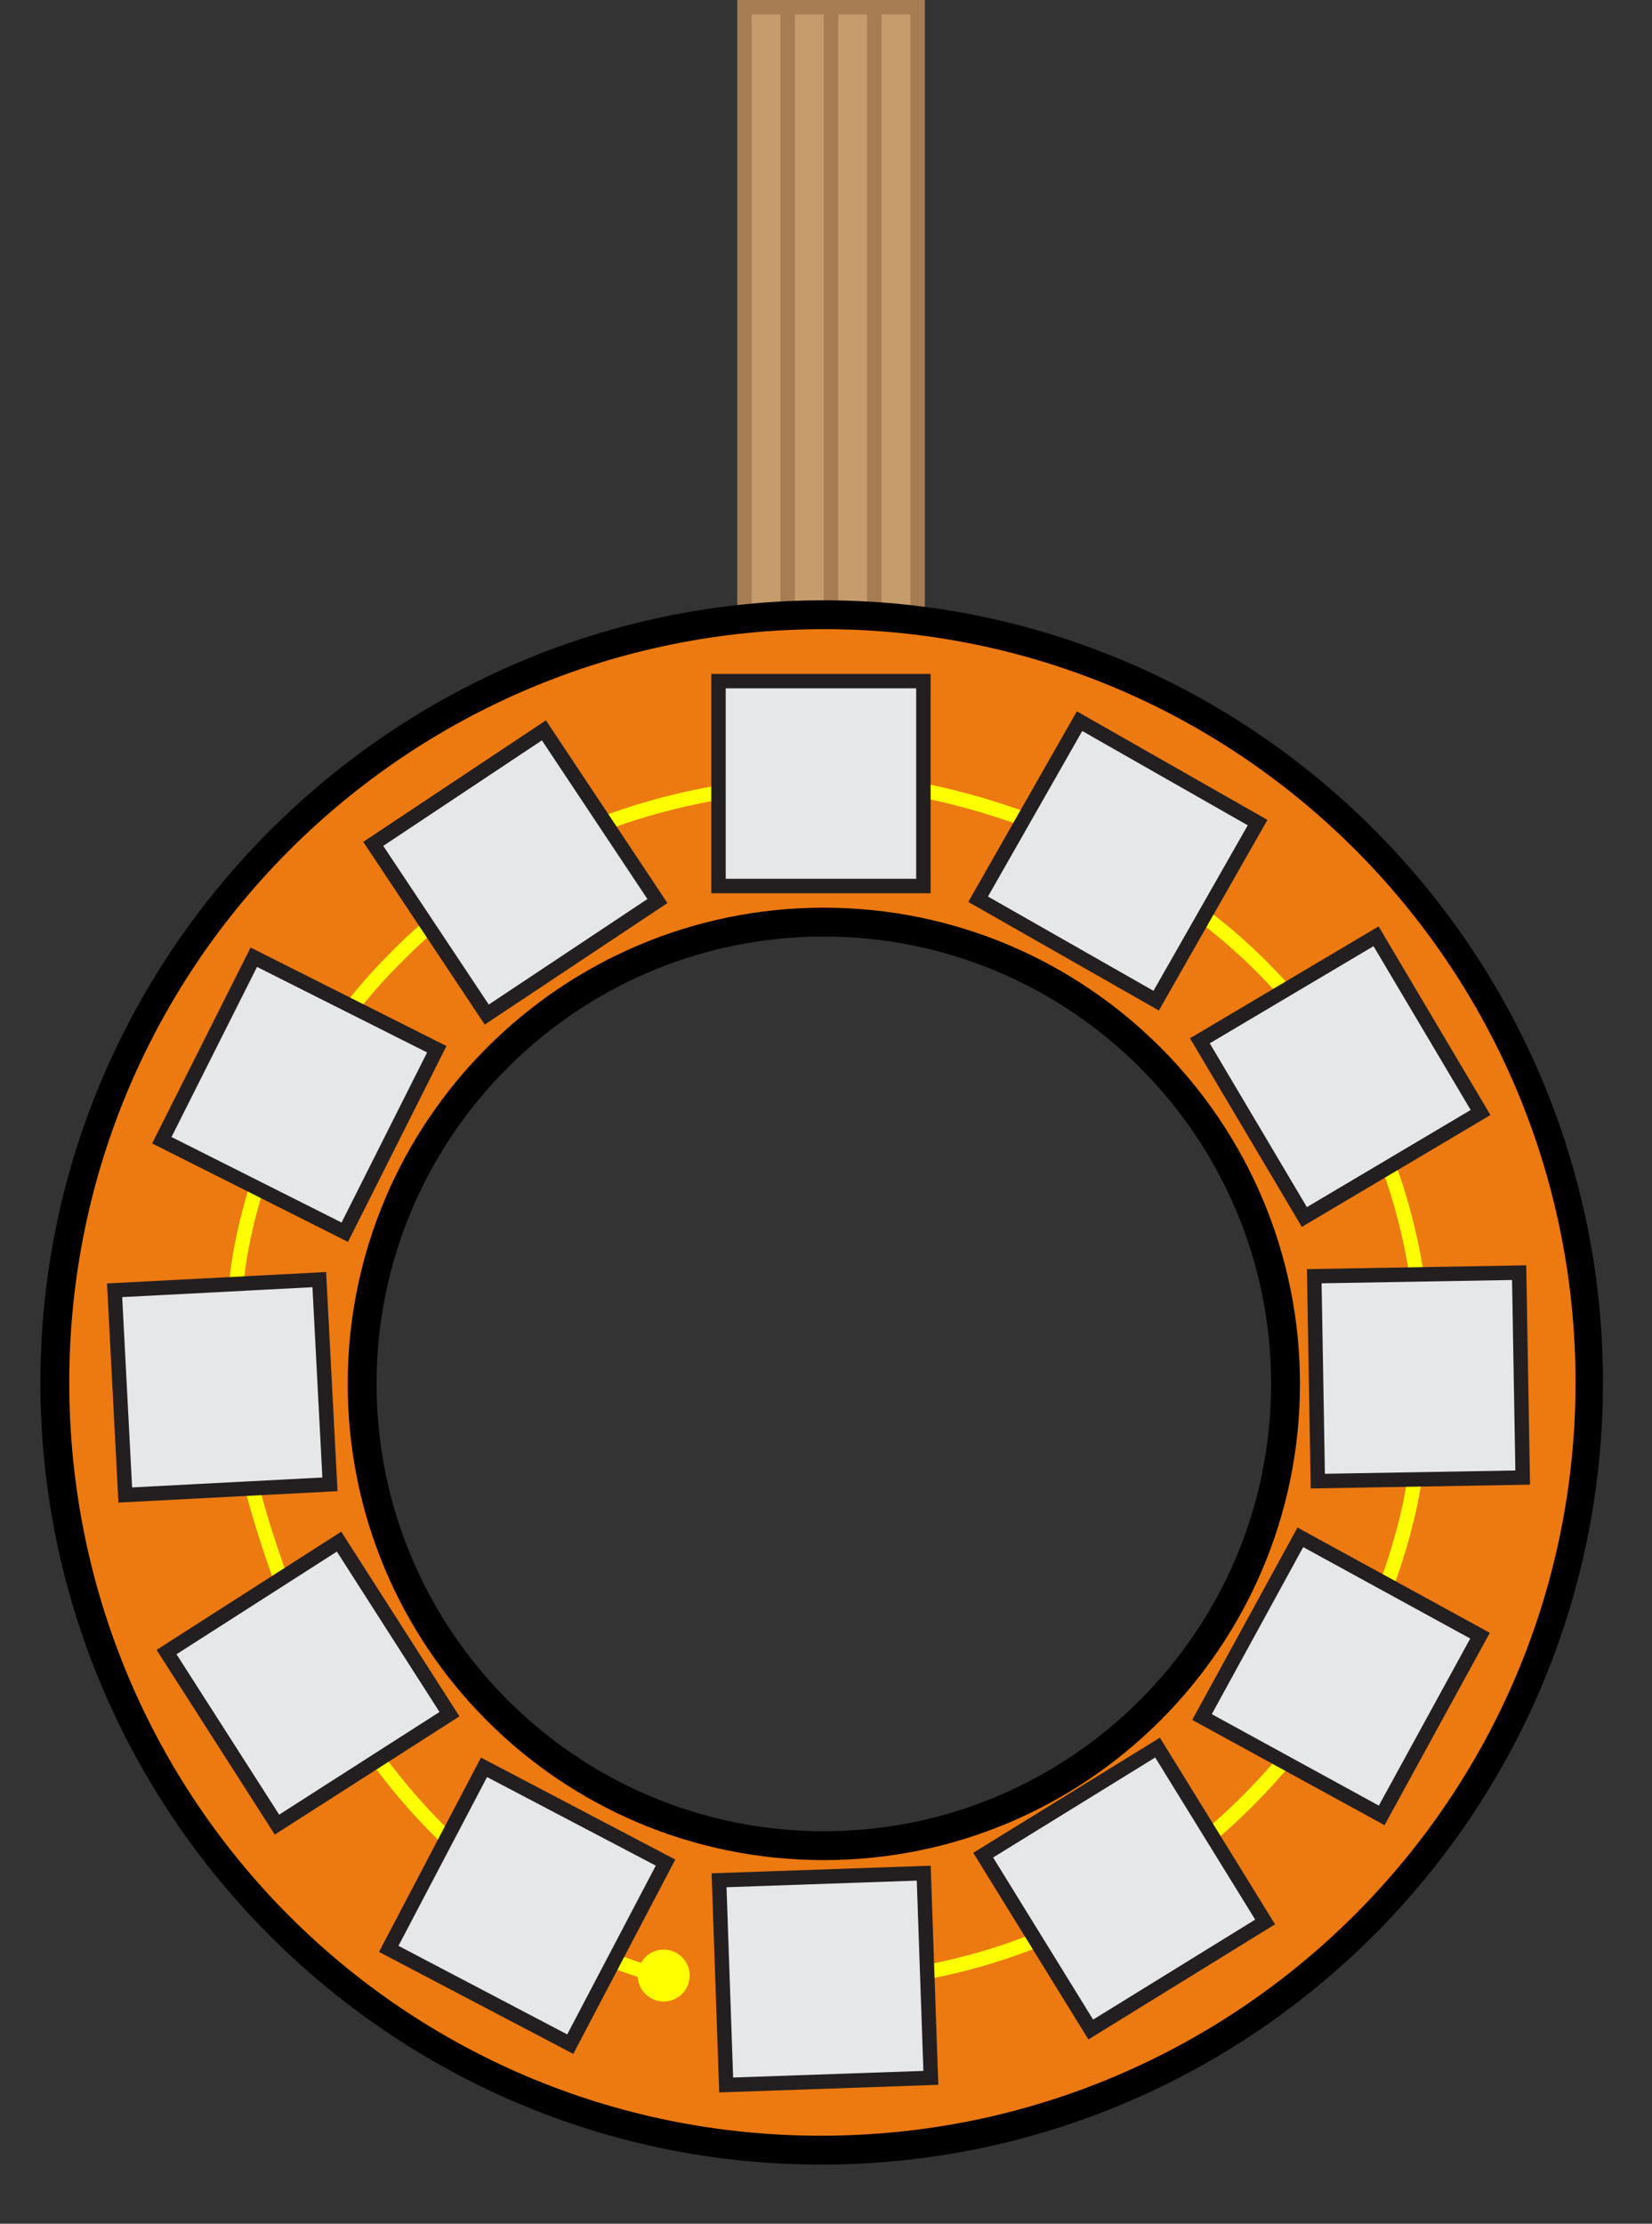 <?xml version="1.0" encoding="utf-8"?>
<!-- Generator: Adobe Illustrator 19.2.1, SVG Export Plug-In . SVG Version: 6.00 Build 0)  -->
<svg version="1.1" id="ELD:_Neopixel_Ring" xmlns="http://www.w3.org/2000/svg" xmlns:xlink="http://www.w3.org/1999/xlink" x="0px"
	 y="0px" viewBox="0 0 114.5 154.1" style="enable-background:new 0 0 114.5 154.1;" xml:space="preserve">
<rect x="0" y="0" width="114.5" height="154.1" fill="#333333" stroke="none"/>
<style type="text/css">
	.st0{fill:#0630FF;}
	.st1{fill:none;stroke:#A67C52;stroke-miterlimit:10;}
	.st2{fill:#C69C6D;stroke:#A67C52;stroke-miterlimit:10;}
	.st3{display:none;fill:#0076B6;}
	.st4{fill:#ED7911;}
	.st5{fill:none;stroke:#FFFF00;stroke-linecap:round;stroke-miterlimit:10;}
	.st6{fill:#FFFF00;}
	.st7{fill:#E6E7E8;stroke:#231F20;stroke-linecap:round;stroke-miterlimit:10;}
	.st8{display:none;}
	.st9{display:inline;opacity:0.69;fill:#42CBEA;enable-background:new    ;}
	.st10{display:inline;}
</style>
<g id="DEVICE:_x7B__x27_id_x27_:_0_x7D_">
	<g id="CONTROL">
		<circle id="MC:__x7B__x22_type_x22_:_x22_ATTiny85_x22__x7D_" class="st0" cx="68.2" cy="136.9" r="1.8"/>
		<g id="NP:_extra">
			<g>
				<line class="st1" x1="53.1" y1="42.6" x2="53.1" y2="0.5"/>
				<rect x="51.6" y="0.5" class="st2" width="3" height="42.1"/>
			</g>
			<g>
				<line class="st1" x1="56.1" y1="42.6" x2="56.1" y2="0.5"/>
				<rect x="54.6" y="0.5" class="st2" width="3" height="42.1"/>
			</g>
			<g>
				<line class="st1" x1="59.1" y1="42.6" x2="59.1" y2="0.5"/>
				<rect x="57.6" y="0.5" class="st2" width="3" height="42.1"/>
			</g>
			<g>
				<line class="st1" x1="62.1" y1="42.6" x2="62.1" y2="0.5"/>
				<rect x="60.6" y="0.5" class="st2" width="3" height="42.1"/>
			</g>
		</g>
		<path id="BASE:_Base" class="st3" d="M50.8,162.5c-1.1,0-2.4-0.2-4.1-0.6c-2.9-0.8-5-2.8-5.8-5.5c-5.3-1.5-11.3-3.7-16.7-7.8
			c-1.1-0.8-2.3-1.6-3.5-2.4c-0.7,0.3-1.5,0.4-2.4,0.4c-0.4,0-0.8,0-1.3-0.1c-3.9-0.7-7-3.5-8.2-7.3c-0.5-1.6-0.4-3.4,0.4-5.1
			c-3.7-5.2-6.4-10.3-8.1-15.5c-1.9-0.6-3.4-1.7-4.6-3.2c-1.7-2.4-2.1-5.6-1-8.8c0.5-1.4,1.4-2.6,2.7-3.6c0-0.2,0-0.4,0-0.5
			c0-3.1-0.1-6.3,0.3-9.6c0.3-2.8,1-5.3,1.7-7.8c-1.8-1.9-2.2-3.9-2-5.4c0.1-2.4,1.1-4.4,2.1-6.3c0.5-0.9,2.2-3.1,5.8-3.1h0.1
			l0.3-0.4c1.9-2.8,3.8-5.7,6-8.5c1.1-1.4,2.4-2.7,3.6-3.8c-0.2-0.6-0.3-1.3-0.2-2.1c0.4-4.2,3.5-6.1,4.9-6.9l0.3-0.2
			c1.5-0.9,3-1.4,4.5-1.4c0.2,0,0.4,0,0.6,0c0.1-2.8,1.2-5.5,3.3-7.6c0.9-0.9,2-1.8,3.3-2.4c0.2-0.8,0.6-1.4,0.9-1.8
			c0.8-1.2,2.4-2.6,5.3-2.7c0.5-0.4,1.1-0.6,1.7-0.8l1.6-3.8l4.7,2.4c0.5-0.1,1-0.2,1.5-0.2h0.2h0.2c1.2,0.1,2.5,0.2,3.7,0.3l1,0.1
			c0.7-0.2,1.3-0.3,1.8-0.3c2.5,0,4.1,1.4,4.8,1.9l0.1,0.1c1.1,0.9,2.3,2.1,3.4,3.6c1-0.3,2-0.5,3.1-0.5c1,0,2,0.1,2.9,0.4
			c0.6-0.2,1.3-0.3,2.1-0.3c1.7,0,3.3,0.5,4.7,1.6c0.1,0,0.2,0,0.4,0c2.4,0,4.6,1.2,6.4,3.5c0.1,0.2,0.3,0.3,0.3,0.3
			c2.2,1.3,3.6,3.5,3.9,5.8c0,0.5,0,1,0,1.5c0.3,0,0.6,0,0.9,0c3.9,0,7.6,1.5,10.5,4.4c1.6,1.6,2.7,4.1,2.1,6.5
			c1.7,0.8,3.4,1.7,5,3.1c5.6,4.7,9.2,10.8,10.7,18.2c0.1,0.5,0.2,0.7,0.2,0.7c2.2,3.9,2.2,7.2-0.1,11v0.1c-0.2,2.4-0.3,4.8-0.4,7.3
			c2.4,3.7,2.4,7.7,0,11.5c-0.8,1.3-1.8,2.2-2.6,2.8c-0.2,0.2-0.4,0.4-0.5,0.5l-0.1,0.1c-0.3,1.9-0.8,4-1.5,6.2
			c2,2.7,2.1,6.1,0.2,9.5c-1.4,2.5-3.9,4-6.6,4c-0.2,0-0.5,0-0.7,0c-1.1,1.5-2.2,3-3.4,4.5c-3.1,3.8-6.7,6.7-9.9,8.8
			c0.3,2.9-1,5.6-3.7,7.2c-1.4,0.9-3.2,1.8-5.5,1.8c-1.2,0-2.7-0.3-4.3-1.4c-5.2,2-10.6,2.9-15,3.6c-1.2,0.2-2.6,0.3-4.1,0.3
			c-0.5,0-1,0-1.5,0C56.2,160.8,54.2,162.5,50.8,162.5z M57.3,118.8c1,0,2.4,0.2,3.9,1c1.5-2.3,4-3.7,6.8-3.7c1.2,0,2.4,0.3,3.5,0.8
			c0.2-0.4,0.3-1,0.4-1.8c0.1-1.6,0.6-3.3,1.4-4.8c0.6-1.1,1.3-2,2.2-2.7c-0.1-0.7-0.1-1.4,0-2.2c0.6-3.3,3.3-4.5,5.5-5.5
			c0.1-0.1,0.2-0.1,0.4-0.2c1.6-0.7,2.9-1,4.2-1c0.6,0,1.2,0.1,1.7,0.2c0.3-1.3,0.8-2.4,1.5-3.3c0-0.2,0-0.4,0-0.6
			c-0.1-0.1-0.2-0.1-0.4-0.2c-0.8,0.3-1.6,0.5-2.4,0.6c-0.5,0.1-0.9,0.1-1.4,0.1c-3.8,0-7.1-1.8-9.3-5c-0.2-0.3-0.5-0.7-0.7-1
			c-0.4,0-0.8,0.1-1.2,0.1c-2.5,0-4.6-1-6.1-2.6c-2.8-0.2-4.4-1.7-5.1-2.6c-0.2-0.3-0.4-0.6-0.6-1c-0.2,0.2-0.5,0.3-0.8,0.5
			l-7.5,3.9l-0.4-4.1l-8.7,5l1.5-6.4L43,83.4c-0.3,0.5-0.7,1.1-1.1,1.6c-0.4,0.6-1,1.1-1.6,1.5c0.1,1.4-0.1,3.1-1.1,5.1
			c-0.3,0.6-0.6,1.1-0.8,1.5c-0.1,0.1-0.1,0.2-0.2,0.3c-0.6,1.1-1.3,2-2.2,2.8c0,0.5,0,1-0.1,1.6c-0.2,1.1-0.5,2.1-1.1,3
			c2.7,2.9,2.6,6.1,1.7,8.7c0.1,0.6,0.1,1.2,0,1.9c0.3,0.1,0.5,0.2,0.7,0.4l11.8,3.7l4.3-0.6l1.8,4.4
			C56,118.9,56.8,118.8,57.3,118.8z M60.3,74.5c0.1-0.1,0.1-0.2,0.2-0.3L60.3,74.5L60.3,74.5z"/>
		<g id="NP:_CircuitBoard">
			<path class="st4" d="M56.9,149c-29.3,0-53.2-23.9-53.2-53.2S27.6,42.6,57,42.6c29.3,0,53.1,23.9,53.1,53.2
				C110.2,125.2,86.2,149,56.9,149z M57.1,63.8c-17.7,0-32,14.4-32,32c0,17.7,14.4,32,32,32s32-14.4,32-32S74.8,63.8,57.1,63.8z"/>
			<path d="M57.1,43.6c28.8,0,52.1,23.4,52.1,52.2S85.8,148,56.9,148S4.8,124.7,4.8,95.8S28.2,43.6,57.1,43.6 M57.1,128.9
				c18.2,0,33-14.8,33-33s-14.8-33-33-33s-33,14.8-33,33S38.8,128.9,57.1,128.9 M57.1,41.6C27.2,41.6,2.8,66,2.8,95.8
				S27,150,56.9,150s54.2-24.3,54.2-54.2S86.8,41.6,57.1,41.6L57.1,41.6z M57.1,126.9c-17.1,0-31-13.9-31-31s13.9-31,31-31
				s31,13.9,31,31S74.2,126.9,57.1,126.9L57.1,126.9z"/>
		</g>
		<path id="CP:_CircuitPath" class="st5" d="M45.3,136.8c-3.9-1.1-7.3-2.7-14.3-9.4c-1.5-1.4-8-7.8-11.8-18.7
			c-1.5-4.4-4.1-11.9-2.6-21.5c1.9-11.2,8.4-18.4,10.6-20.6c14-14.5,33.4-12.4,35.1-12.1c1.6,0.2,24.3,3.6,33.2,24.4
			c5,11.8,2.8,22.5,2.2,25.5c-4.5,20.3-23.1,32.9-40.3,32.9"/>
		<circle id="BI:_Breakin" class="st6" cx="46" cy="136.9" r="1.8"/>
		<rect id="NLED:_x7B__x22_colorID_x22_:_x22__x23_FFFF00_x22__x7D_" x="49.8" y="47.2" class="st7" width="14.2" height="14.2"/>
		
			<rect id="NLED:_x7B__x22_colorID_x22_:_x22__x23_FFFF00_x22__x7D__1_" x="70.4" y="52.6" transform="matrix(0.495 -0.869 0.869 0.495 -12.763 97.455)" class="st7" width="14.2" height="14.2"/>
		
			<rect id="NLED:_x7B__x22_colorID_x22_:_x22__x23_FFFF00_x22__x7D__2_" x="85.8" y="67.5" transform="matrix(0.86 -0.51 0.51 0.86 -25.05 57.832)" class="st7" width="14.2" height="14.2"/>
		
			<rect id="NLED:_x7B__x22_colorID_x22_:_x22__x23_FFFF00_x22__x7D__3_" x="91.2" y="88.3" transform="matrix(1 -1.736546e-02 1.736546e-02 1 -1.642 1.722)" class="st7" width="14.2" height="14.2"/>
		
			<rect id="NLED:_x7B__x22_colorID_x22_:_x22__x23_FFFF00_x22__x7D__4_" x="85.9" y="109" transform="matrix(0.48 -0.877 0.877 0.48 -53.514 142)" class="st7" width="14.2" height="14.2"/>
		
			<rect id="NLED:_x7B__x22_colorID_x22_:_x22__x23_FFFF00_x22__x7D__5_" x="70.8" y="123.8" transform="matrix(0.851 -0.525 0.525 0.851 -57.1 60.373)" class="st7" width="14.2" height="14.2"/>
		
			<rect id="NLED:_x7B__x22_colorID_x22_:_x22__x23_FFFF00_x22__x7D__6_" x="50.1" y="130.1" transform="matrix(0.999 -3.472024e-02 3.472024e-02 0.999 -4.729 2.067)" class="st7" width="14.2" height="14.2"/>
		
			<rect id="NLED:_x7B__x22_colorID_x22_:_x22__x23_FFFF00_x22__x7D__7_" x="29.4" y="124.9" transform="matrix(0.465 -0.886 0.886 0.465 -97.389 103.021)" class="st7" width="14.2" height="14.2"/>
		
			<rect id="NLED:_x7B__x22_colorID_x22_:_x22__x23_FFFF00_x22__x7D__8_" x="14.3" y="109.5" transform="matrix(0.842 -0.539 0.539 0.842 -59.518 29.993)" class="st7" width="14.2" height="14.2"/>
		
			<rect id="NLED:_x7B__x22_colorID_x22_:_x22__x23_FFFF00_x22__x7D__9_" x="8.3" y="89" transform="matrix(0.999 -5.207449e-02 5.207449e-02 0.999 -4.983 0.935)" class="st7" width="14.2" height="14.2"/>
		
			<rect id="NLED:_x7B__x22_colorID_x22_:_x22__x23_FFFF00_x22__x7D__10_" x="13.7" y="68.7" transform="matrix(0.449 -0.893 0.893 0.449 -56.284 60.402)" class="st7" width="14.2" height="14.2"/>
		
			<rect id="NLED:_x7B__x22_colorID_x22_:_x22__x23_FFFF00_x22__x7D__11_" x="28.6" y="53.3" transform="matrix(0.833 -0.554 0.554 0.833 -27.482 29.924)" class="st7" width="14.2" height="14.2"/>
	</g>
	<g id="DIFFUSER" class="st8">
		<path id="DIF:_Diffuser" class="st9" d="M112.2,100.4c0.1-2.9,0.3-5.9,0.4-8.7v-0.1c0-0.4,0.1-1.1,0.2-1.3c1.9-2.7,2-4.5,0.4-7.3
			c-0.3-0.5-0.5-1.1-0.7-1.9c-1.3-6.4-4.4-11.7-9.2-15.8c-1.6-1.4-3.6-2.3-5.5-3.1c-0.9-0.4-1.7-0.8-2.5-1.2
			c-0.4-0.2-0.9-0.5-1.4-0.7c0.1,0,0.3,0,0.4-0.1c1.2-0.2,2.1-1.3,2.3-1.6c0.8-1.1-0.3-2.6-0.7-3c-2.1-2.1-4.7-3.2-7.5-3.2
			c-0.8,0-5.1-4.3-5.1-5.3c-0.1-1-0.8-2-1.8-2.6c-0.5-0.3-1-0.8-1.5-1.3c-0.7-0.9-1.6-1.8-3-1.8c-0.5,0-1.1,0.2-1.7,0.5
			c0,0,0-0.1-0.1-0.1c-0.6-0.8-1.6-1.9-3.3-1.9c-0.6,0-1.3,0.2-2.2,0.5h-0.1c-0.9-0.4-1.8-0.7-2.8-0.7c-1.8,0-3.6,0.8-4.7,2.3
			c-0.1,0.1-0.1,0.1-0.2,0.2c-0.1-0.1-0.2-0.1-0.2-0.2c-0.5-3.1-2.4-5.1-4.1-6.4l0.1-0.2c-0.5-0.4-1.2-1-2.1-1
			c-0.4,0-0.9,0.1-1.3,0.4c0,0,0,0-0.1,0c-0.2,0-0.4-0.1-0.6-0.1l-1.2-0.1c-1.2-0.1-2.4-0.2-3.6-0.3h-0.1c-0.6,0-1.1,0.3-1.5,0.7
			c-0.3-0.2-0.5-0.3-0.9-0.4L46,34.3l-1.3-0.7l-0.9,2.1c-0.4-0.1-0.7-0.1-1.1-0.1c-0.9,0-1.4,0.4-1.6,0.7c-0.2,0.2-0.2,0.3-0.7,0.3
			h-0.7c-0.5,0-1.7,0-2.3,1c-0.4,0.6-0.5,1.3-0.2,2.3c-0.1,0-0.2,0.1-0.5,0.2c-1.5,0.4-3,1.3-3.9,2.3c-2.3,2.4-2.8,5.4-1.3,8.9
			c0.1,0.1,0.1,0.2,0.1,0.3c0,0-0.1,0-0.1,0.1c-0.5,0.2-0.9,0.5-1.4,0.8S29.1,53,28.8,53c-0.1,0-0.3,0-0.8-0.5
			c-0.6-0.8-1.4-1.2-2.4-1.2c-0.7,0-1.5,0.2-2.3,0.7l-0.4,0.2c-1.1,0.7-2.6,1.6-2.8,3.6c-0.1,0.7,0.3,1.3,0.5,1.6
			c0,0.1,0.1,0.1,0.1,0.2c0.2,0.3,0.4,0.6,0.6,0.9c-0.4,0.4-0.8,0.8-1.2,1.1c-1.6,1.4-3,2.8-4.3,4.4c-2.1,2.6-4,5.5-5.8,8.2L8.8,74
			c-0.5,0.8-0.7,0.8-0.9,0.8c-0.1,0-0.3,0-0.4-0.1c-0.4-0.1-0.9-0.2-1.4-0.2c-1,0-1.8,0.3-2.1,1c-0.8,1.4-1.6,2.9-1.8,4.7
			c-0.1,1.1,0.8,2.2,2.6,3.4l0,0c-0.2,0.6-0.4,1.3-0.5,1.9c-0.7,2.6-1.5,5.2-1.8,7.9c-0.3,3-0.3,6.1-0.3,9.1c0,0.9,0,1.8,0,2.6
			c0,0.3,0,0.4,0,0.4l0,0c0,0-0.1,0.1-0.3,0.2c-1,0.4-2.2,1.1-2.6,2.3c-0.6,1.9-0.5,3.6,0.5,4.9c0.9,1.2,2.4,1.9,4.2,1.9
			c0.1,0,0.1,0,0.2,0c1.7,6.2,4.7,12.1,9.3,18.2c0.7,0.9,0.7,0.9-0.1,2c-0.3,0.5-1.1,1.7-0.7,2.9c0.7,2.3,2.6,3.9,4.9,4.4
			c0.2,0,0.3,0,0.5,0c0.9,0,1.8-0.5,2.5-1c0.1,0,0.1-0.1,0.2-0.1c0.5,0.3,0.9,0.6,1.4,0.9c1.5,1,3,2,4.4,3
			c5.5,4.1,11.6,6.1,16.9,7.6c1,0.3,1.1,0.5,1.2,1.4c0.1,1.8,1.1,3.1,3,3.6c1.4,0.4,2.3,0.5,3.1,0.5c2.9,0,3.3-2.4,3.5-4.1
			c0.5,0,1,0,1.5,0.1c1,0,2,0.1,3,0.1c1.3,0,2.4-0.1,3.4-0.2c4.7-0.8,10.6-1.8,15.9-4.1c0.3-0.1,0.5-0.2,0.6-0.2s0.3,0,0.7,0.5
			c0.9,1,1.8,1.5,2.9,1.5c0.9,0,1.9-0.4,3.2-1.2c1.8-1.1,2.2-2.9,1.2-4.9c-0.2-0.3-0.2-0.5-0.2-0.5s0.1-0.2,0.6-0.5
			c3.3-2.1,7.6-5.1,10.9-9.2c1.2-1.5,2.4-3.1,3.5-4.6l0.8-1.1c0.6-0.8,0.9-0.8,1-0.8c0.2,0,0.4,0.1,0.6,0.2c0.5,0.2,1,0.3,1.4,0.3
			c1.2,0,2.2-0.7,2.9-1.8c1-1.7,1.5-4.2-1.5-6.3c1.6-3.1,2.2-6.3,2.5-9c0.1-0.2,0.5-0.6,0.7-0.8l0.3-0.3c0.2-0.3,0.6-0.5,0.9-0.8
			c0.6-0.5,1.3-1.1,1.7-1.8c1.6-2.6,1.4-5.2-0.6-7.8C112.3,100.6,112.3,100.5,112.2,100.4z M87.4,98.5c-0.5-0.1-1.1-0.2-1.7-0.2
			c-1.3,0-2.7,0.3-4.2,1c-0.1,0.1-0.2,0.1-0.4,0.2c-2.2,1-4.8,2.2-5.5,5.5c-0.2,0.8-0.2,1.5,0,2.2c-0.9,0.7-1.6,1.6-2.2,2.7
			c-0.8,1.6-1.3,3.2-1.4,4.8c-0.1,0.8-0.2,1.4-0.4,1.8c-1.1-0.5-2.3-0.8-3.5-0.8c-2.8,0-5.3,1.4-6.8,3.7c-1.5-0.8-2.9-1-3.9-1
			c-0.6,0-1.3,0.1-2,0.3l-1.8-4.4l-4.3,0.6l-2.1,0.3c-0.1-0.3-0.3-0.7-0.4-1l-9.3-2.9c-0.2-0.1-0.5-0.3-0.7-0.4
			c0.1-0.7,0.1-1.3,0-1.9c0.9-2.7,1-5.8-1.7-8.7c0.5-0.9,0.9-1.9,1.1-3c0.1-0.5,0.1-1.1,0.1-1.6c0.9-0.7,1.6-1.7,2.2-2.8
			c0.1-0.1,0.1-0.2,0.2-0.3c0.2-0.4,0.5-0.9,0.8-1.5c0.9-2,1.2-3.7,1.1-5.1c0.6-0.4,1.1-0.9,1.6-1.5c0.4-0.5,0.8-1.1,1.1-1.6
			l2.7-1.1L44.6,88l8.7-5l0.4,4.1l7.5-3.9c0.3-0.1,0.5-0.3,0.8-0.5c0.2,0.4,0.4,0.8,0.6,1c0.7,0.9,2.3,2.4,5.1,2.6
			c1.5,1.6,3.6,2.6,6.1,2.6c0.4,0,0.8,0,1.2-0.1c0.2,0.3,0.4,0.7,0.7,1c2.2,3.2,5.5,5,9.3,5c0.5,0,0.9,0,1.4-0.1
			c0.8-0.1,1.6-0.3,2.4-0.6c0.1,0.1,0.2,0.1,0.4,0.2c0,0.2,0,0.4,0,0.6C88.2,96.1,87.7,97.2,87.4,98.5z"/>
		<path id="DDS:_Serpent" class="st10" d="M5.2,113.2c-0.2,0-0.3-0.1-0.5-0.1c-3.2,0.3-5-1.8-3.9-5c0.2-0.6,1.1-1.2,1.8-1.5
			c0.9-0.4,1.2-0.9,1.2-1.9c0-3.9-0.2-7.7,0.3-11.6c0.4-3.3,1.4-6.4,2.3-9.6c0.2-0.8,0.1-1.1-0.6-1.6c-0.8-0.5-2-1.4-2-2
			c0.1-1.4,0.9-2.8,1.6-4.1c0.2-0.3,1.3-0.3,1.9-0.1c1.4,0.4,2.2-0.1,2.9-1.3c2.2-3.4,4.4-6.8,6.9-9.9c1.8-2.2,4-4.1,6.2-6.2
			c-0.3-0.5-0.7-1.2-1.2-1.9c-0.1-0.1-0.4-0.4-0.4-0.7c0.1-1.5,1.4-2.1,2.5-2.8c0.9-0.6,2-0.8,2.8,0.1c1.2,1.5,2.5,1.2,3.8,0.3
			c0.4-0.3,0.8-0.5,1.2-0.7c1-0.5,1.1-1.2,0.7-2.2c-1.1-2.6-1.1-5.2,1-7.3c0.9-0.9,2.1-1.5,3.3-1.9c1.1-0.3,1.8-0.8,1.4-1.9
			c-0.4-1.3,0.4-1.5,1.2-1.5c1,0,1.8,0.2,2.6-0.9c0.2-0.3,1.5,0,2.4,0.1c0.2-0.4,0.4-1,0.7-1.7c0.5,0.3,1,0.4,1.4,0.7
			c0.6,0.4,1.1,0.7,1.5-0.2c0.1-0.2,0.4-0.4,0.6-0.4c1.6,0.1,3.2,0.3,4.8,0.4c0.4,0,1,0.3,1.2,0.1c0.9-0.7,1.5-0.1,2.2,0.4
			c1.8,1.5,3.2,3.2,3.6,5.6c0.1,0.6,1,1.2,1.6,1.7c0.1,0.1,0.9-0.7,1.2-1.1c1.4-1.7,3.8-2.2,5.7-1.2c0.3,0.2,0.9,0.2,1.2,0.1
			c1.7-0.8,2.7-0.6,3.9,0.9c0.5,0.7,1,1,1.8,0.5c1.3-0.8,2.1-0.1,2.9,1c0.5,0.7,1.1,1.3,1.8,1.7c1.3,0.8,1.6,2.1,0.4,3.1
			c-0.6,0.6-1.4,1.1-2.2,1.5c-0.8,0.4-1.1,0.9-0.5,1.7c0.8,0.9,0.7,2,0.2,3c-1,2-1.8,4-3,5.9c-0.4,0.7-1.5,0.9-2.6,1.5
			c1.6,0.7,3.3,1.4,4.9,2c0.3,0.1,0.8-0.2,1-0.4c2.3-2.3,3.4-2.3,5.8,0.4c-0.1-0.7-0.1-1-0.2-1.3c-0.4-0.6-0.9-1-1.3-1.6
			c-2.6-3.5-0.6-6.7,2.8-7.5c3.2-0.7,6.3,0.1,8.8,2.5c0.3,0.3,0.7,1,0.5,1.2c-0.3,0.5-0.9,1-1.4,1.1c-0.7,0.1-1.5-0.1-2.3-0.1
			c-0.4,0-0.9,0.3-1.1,0.6c-0.1,0.2,0.1,0.8,0.4,1c1.1,0.7,2.3,1.3,3.5,2c2.6,1.4,5.6,2.3,7.8,4.2c4.6,3.9,7.5,9,8.8,15
			c0.2,0.8,0.4,1.6,0.8,2.3c1.3,2.3,1.2,3.5-0.3,5.8c-0.4,0.5-0.4,1.4-0.5,2.1c-0.2,2.9-0.3,5.8-0.4,8.8c0,0.4,0.2,0.9,0.4,1.2
			c1.6,2,1.9,4,0.5,6.1c-0.6,0.9-1.7,1.6-2.4,2.4c-0.5,0.6-1.2,1.2-1.3,1.9c-0.4,3.2-1.1,6.2-2.6,9c-0.1,0.3,0.2,1.1,0.6,1.3
			c1.9,1.2,2.3,2.6,1.2,4.5c-0.5,0.9-1.4,1.4-2.5,0.9c-1.5-0.7-2.5-0.1-3.4,1c-1.4,1.9-2.9,3.8-4.4,5.7c-2.9,3.6-6.6,6.4-10.6,8.9
			c-1.2,0.8-1.6,1.5-1,2.8c0.6,1.2,0.6,2.2-0.7,3c-2,1.3-3.1,1.4-4.3,0c-0.9-1-1.8-1.2-3-0.7c-5,2.2-10.3,3.1-15.5,4
			c-2.6,0.4-5.2,0.1-7.8,0.1c-0.8,0-1.2,0.2-1.3,1c-0.4,3.1-0.8,3.7-4.9,2.6c-1.2-0.3-1.8-1-1.9-2.3c-0.1-1.4-0.6-2.3-2.2-2.7
			c-5.8-1.6-11.5-3.7-16.5-7.3c-2.1-1.6-4.3-3-6.5-4.5c0.1,0,0,0-0.1,0c-1,0.5-2,1.4-2.9,1.3c-1.8-0.3-3.3-1.6-3.9-3.4
			c-0.1-0.5,0.2-1.2,0.5-1.6c1.1-1.6,1.1-2.2,0-3.7c-4.2-5.6-7.5-11.6-9.2-18.4C5.4,113.4,5.4,113.4,5.2,113.2z M32.2,85.5
			c2.6,1,3.3,2.7,2.2,5.1c-0.3,0.6-0.7,1.1-1,1.6c-0.6,1.3-1.6,1.7-3,1.5c-0.3-0.1-0.8,0.1-0.9,0.4c-0.2,0.3-0.2,0.9,0,1.2
			c0.1,0.3,0.5,0.6,0.8,0.9c0.8,1,0.5,3-0.5,3.7c-1.6,1-1.6,4-0.1,5c2.4,1.6,2.7,2.7,1.4,5.2c-0.1,0.2-0.2,0.5-0.1,0.7
			c0.7,1.3,0.1,2.2-0.6,3.1c0.5,1.1,0.9,2,1.4,3c0.1,0.2,0.4,0.6,0.6,0.6c2.4,0.1,4,1.6,5.6,3.2c1,1,1.9,0.8,2.6-0.4
			c0.4-0.6,0.7-1.3,1.1-2.2c0.8,2.2,2,4,1.3,6.2c-0.1,0.2,0.2,0.8,0.5,0.9c1.1,0.5,2.1,1,3.3,1.3s2.1-0.3,2.4-1.5
			c0.2-0.8,0.5-1.6,0.7-2.4c0.1,0,0.3,0,0.4-0.1c0.5,1.3,1.1,2.7,1.6,4c0.8,2,2,2.2,3.5,0.7c1.5-1.5,3-1.5,4.6-0.1
			c0.4,0.3,0.9,0.5,1.4,0.6c2.8,0.3,3.6-0.2,4.7-2.7c0.8-1.8,2.8-2.2,4.3-0.9c0.3,0.3,0.9,0.3,1.3,0.3c0.6,0,1.1,0,1.7-0.1
			c0.5-0.1,1.1-0.1,1.4-0.4c2.1-1.8,3-4.1,3.2-6.8c0.1-0.9,0.4-1.9,0.8-2.7c0.5-0.9,1.2-1.4,2.3-0.5c0.3,0.2,0.7,0.4,1,0.3
			c1.2-0.3,1.8-3.1,1-4c-2.2-2.3-2.2-2.3,0.9-3.6c0.1,0,0.2-0.1,0.3-0.1c2-0.9,3-0.6,4.3,1.2c0.1,0.2,0.3,0.3,0.5,0.6
			c1.7-1.3,3.1-0.9,4.3,0.6c1.7-1,1.8-1.2,0.9-2.9c-1.1-2.2-1.9-4.4,0.4-6.4c0.2-0.2,0.3-0.6,0.3-0.9c-0.1-1.6-0.1-3.2-0.3-4.8
			c-0.1-1.1-0.7-1.8-1.9-2c-2.3-0.4-3.2-2.9-2.1-4.9c0.2-0.3,0.4-0.7,0.3-1c-0.5-1.4-3.3-3.1-4.7-2.8c-1.2,0.2-2.1,1.2-1.8,2
			c0.4,1.4,1.5,1,2.4,0.8c1.4-0.4,2.3,0.2,2.4,1.7c0.1,1.8-1.4,3.6-3.3,3.8c-2.3,0.3-4.1-0.6-5.4-2.5c-1-1.4-1.6-2.9-2.5-4.6
			c-0.6,0.2-1.3,0.5-2,0.8c-2.6,1-4.4,0.1-4.6-2.3c-0.5,0-0.9,0.1-1.4,0.1s-1,0-1.5,0c-1.2,0-1.6-0.6-1.3-1.7c0.2-0.7,0.5-1.4,0.7-2
			c-0.2-0.1-0.3-0.3-0.4-0.3c-2.1-0.4-2.2-0.8-1.3-2.6c0.7-1.5,1.5-2.9,2.3-4.4c-3.9-0.9-5.8,0.3-6.7,4c-0.4,1.8-1.1,3.5-3,4.5
			c-0.1-1.6-0.1-3.1-1.5-3.8c-1.4,0.8-2.7,1.5-4.1,2.4c0.4-1.7,1.2-3.1,0.1-4.5c-0.8,0.6-1.5,1.1-2.3,1.5s-1.6,0.7-2.9,1.2
			c1.7-2.4,2.1-4.5,1.3-6.9c-0.2-0.5,0.2-1.1,0.2-1.7c0-0.3-0.1-0.9-0.3-1c-0.6-0.2-1.2-0.2-1.8-0.2c-0.1,0-0.3,0.6-0.2,1
			c0.2,2.2-0.2,3-2.2,3.9c-0.5,0.2-1,0.6-1.3,1c-0.9,1.4-1.7,2.8-2.5,4.3c-0.3,0.5-0.4,1.1-0.7,1.6c-0.8,1.4-1.5,2.8-2.4,4.1
			c-0.3,0.4-1.3,0.6-2,0.5C33.3,83.2,33.2,83.3,32.2,85.5z M42,66.1c-1.5-1.2-2.5-1.9-4.2-0.9c-4.2,2.5-7.7,5.7-10.9,9.2
			C21.6,80,19.1,87,18,94.5c-0.9,5.9-0.4,11.7,1.8,17.4c2.1,5.4,4.5,10.5,8.7,14.7c3,3,6.2,5.6,9.8,7.7c6.7,3.9,14.1,5.2,21.8,4.4
			c7.4-0.7,14.2-3.1,20.1-7.8c1.7-1.4,3.3-2.9,4.9-4.4c3.2-3,5.4-6.9,7.8-10.5c0.2-0.3,0.2-0.6,0.3-1c0.2-0.8,0.3-1.7,0.6-2.5
			c0.4-1.2,0.9-2.4,1.5-3.9c-0.5,0.3-0.8,0.3-1,0.5c-1.5,1.9-3.2,3.8-4.3,5.9c-2.6,5-6,9.5-10.5,13c-6.7,5.2-14.4,7.7-23,7.7
			c-7.2,0-13.8-2.2-19.8-6.2c-4.8-3.2-8.7-7.4-11.6-12.5c-5.1-9-6.1-18.5-3-28.2c2.8-8.6,7.9-15.6,15.8-20.3
			C39.3,67.9,40.7,67,42,66.1z M67.9,70.6c0-0.2,0.1-0.4,0.1-0.6c-1.3-0.6-2.6-1.3-4.1-1.7c-4.9-1.4-9.2-4.1-13.6-6.5
			c-1.7-0.9-3.2-1.6-5.2-0.7c-0.8,0.4-2.2,0.2-3.1-0.3c-2.4-1.2-3.3-3.4-3.1-6c0.2-2.3,1.6-4.1,3.8-5c3.5-1.4,6.7,0,8,3.6
			c0.1,0.3,0.6,0.7,1,0.7c2.5,0.2,5.1,0.6,7.3-0.7c3.6-2,7.2-1.9,11-0.4c2,0.8,4.1,1.3,6.1,1.8c0.6,0.1,1.7-0.1,1.8-0.3
			c0.2-0.7,0.2-1.7-0.2-2.3c-0.4-0.7-1.2-1.3-2-1.6c-4-1.7-8.2-2.4-12.5-2.9c-2.4-0.3-4.6-0.2-6.7,1.1c-2.5,1.6-5,1.6-7.5,0
			c-1.9-1.3-4-1.5-6.3-0.9c-4.8,1.1-7.2,5.7-6.5,9.4c0.8,3.9,3.1,6.9,6.8,8.1c2.9,1,6,1.1,9,1.6c2.2,0.3,4.4,0.2,6.5,1.3
			c1.6,0.9,3.5,1.4,5.3,1.9C65.3,70.5,66.7,70.5,67.9,70.6z M72.2,83.9c0.2,0.2,0.4,0.3,0.6,0.5c1.2-0.6,2.4-1.2,3.6-1.9
			c2.3-1.3,4.5-2.9,7-3.9c4.2-1.7,7.5-0.6,10.3,3c0.8,1.1,1.5,2.2,2.3,3.4c0.5,0.7,1.1,1.1,1.8,0.5c0.7-0.6,2.4-0.8,1.3-2.3
			c-1.3-1.9-2.7-4-4.3-5.6c-2.8-2.8-6.2-4-10.2-3.1c-4.5,1-8.2,3.5-11.2,7C72.8,82.1,72.6,83,72.2,83.9z M92.4,56.6
			c-1.6-1.3-3.1-1.6-4.6-1.5c-1.4,0.1-2.5,0.7-3.2,1.9c-0.6,1.2-0.3,2.3,0.4,3.3c1.3,2.2,3.4,3.2,5.6,3.9
			c5.8,1.9,10.8,5.1,14.3,10.2c1.5,2.1,2.4,4.7,3.6,7c0.2,0.4,0.5,0.7,0.8,1.1c0.2-0.4,0.5-0.8,0.7-1.3c0.1-0.3,0-0.7-0.1-1
			c-0.4-1.2-0.7-2.4-1.3-3.5c-1.6-3.4-3.7-6.6-6.5-9c-2.4-2-5.1-3.4-8.1-4.3c-1.5-0.5-3-1.4-4.2-2.4c-0.5-0.4-0.8-1.8-0.6-2.5
			c0.2-0.6,1.2-1.1,1.9-1.5C91.2,56.8,91.7,56.8,92.4,56.6z M107.4,83.8c-0.5-1.7-0.8-3.3-1.5-4.8c-1.6-3.4-3.8-6.3-6.9-8.6
			c-3.8-2.9-7.9-4.9-12.7-5.1c-0.5,0-1.1,0.1-1.5,0.4c-0.9,0.6-1.7,1.4-2.8,2.4c0.6,0.2,1.1,0.5,1.6,0.4c3.2-0.4,6.1,0.4,8.9,1.8
			c5.3,2.6,9.5,6.4,11.7,12.1C104.8,83.6,105.7,84.1,107.4,83.8z M43.5,66.7c-1.9,1-3.6,1.7-5.2,2.6C34,71.7,30.7,75,28,79
			c-1.8,2.8-3.1,5.8-4.5,8.8c-0.2,0.4,0.1,1.5,0.5,1.6c0.8,0.4,1.5,0,1.8-1c0.9-3.1,2.6-5.8,4.6-8.2c3.5-4.3,6.9-8.9,13.2-9.4
			c1.2-0.1,2.3-1.6,1.9-2.6C45.2,67.7,44.2,67.3,43.5,66.7z M110.3,102.5c-0.1,0.1-0.3,0.3-0.4,0.4c0.1,0.2,0.1,0.4,0.2,0.5
			c0.3,1,0.4,2-0.7,2.3c-1.2,0.4-1.3-0.9-1.6-1.6c-0.1-0.2-0.1-0.4-0.1-0.6c-0.3-1.1-0.4-2.3-0.8-3.4c-0.9-2.3-3.4-2.8-5-1
			c-0.8,0.9-1.3,1.9-2.1,2.8c-0.6,0.6-1.3,1.5-2,1.6c-1.2,0.1-1.1-1.2-1.4-2c0-0.1-0.1-0.1-0.4-0.3c-0.3,0.3-0.9,0.7-0.8,0.9
			c0.3,1.3,0.6,2.6,1.1,3.8c0.1,0.3,1.2,0.5,1.6,0.3c0.8-0.3,1.6-0.9,2.3-1.5c2.2-1.7,4.5-1.3,5.9,1.1c0.4,0.8,0.7,1.6,1.3,2.3
			c0.3,0.4,1.1,0.6,1.5,0.5c1.9-0.5,3.3-3,2.7-4.8C111.3,103.3,110.8,102.9,110.3,102.5z M51.5,150.2c0.1-1.2-0.4-1.8-1.6-2
			c-2.3-0.4-4.6-0.9-6.8-1.6c-3.5-1.2-6.9-2.7-10.3-4c-0.6-0.2-1.5,0.2-2.2,0.3c0.4,0.5,0.6,1.3,1.1,1.6c4,2.5,8.5,4.2,13.1,5.3
			c2.1,0.5,3.4,1.3,3.5,3.7c0,0.4,1,1,1.7,1.2c0.2,0.1,1-0.7,1.1-1.1C51.2,152.4,51.2,151.3,51.5,150.2z M63.6,150.5
			c4.8-0.3,9-1.4,13-3.2c2-0.9,3.6-1.1,5.3,0.5c0.3,0.3,1.2,0.2,1.7,0c0.2-0.1,0.3-1,0.2-1.4c-0.3-0.8-0.7-1.5-1.2-2.2
			c-1.1-1.9-1.3-1.9-3.2-1c-3.9,1.8-7.8,3.5-12.1,4.3c-1.1,0.2-2.3,0.4-3.4,0.9c-0.5,0.2-0.7,1.1-0.9,1.7
			C62.9,150.1,63.4,150.5,63.6,150.5z M43,46.8c1.5,0.1,2.8,0.3,4,0.3c0.8,0,1.7-0.1,2.4-0.5c2.7-1.6,5.6-2.2,8.4-0.6
			c1.7,1,3.3,0.6,5,0.8c0.1-1.6-1.2-3.4-2.9-3.7c-1.8-0.3-3.6-0.4-5.4-0.3c-2.9,0.2-5.9,0.7-8.8,1.2C44.3,44.3,43.5,45.3,43,46.8z
			 M68.7,81.2c2.5-0.6,4.7-1.3,6.6-2.9c1.7-1.4,3.5-2.7,5.4-3.7c3.6-1.9,7.5-2.2,11.1-0.1c3.5,2,6.4,4.8,8.2,8.5
			c0.2,0.5,0.6,0.9,0.9,1.3c0.1-0.1,0.3-0.1,0.4-0.2c-0.1-0.5-0.1-1.1-0.3-1.6c-1.7-3.4-4.2-6.3-7.4-8.3c-5.2-3.2-10.3-2.4-15.2,0.6
			c-2,1.2-3.7,2.9-5.5,4.3c-0.7,0.6-1.4,0.8-2.3,0.1c0.3-0.4,0.6-0.8,0.9-1.1c2.5-1.9,5-3.8,7.7-5.9c-0.9,0-2.1-0.4-2.6,0.1
			c-2.2,1.7-4.2,3.6-6.2,5.6C69.3,78.6,68.6,79.7,68.7,81.2z M92.1,137.1c0.3-0.2,0.7-0.5,1-0.8c2.4-2.9,5.1-5.7,7.2-8.8
			c1.1-1.6,2.1-2.2,3.9-1.8c0.4,0.1,1.4-0.4,1.5-0.7c0.1-0.5-0.3-1.3-0.7-1.7c-0.7-0.6-1.6-0.8-2.5-1.2c-1-0.5-1.8-0.3-2.4,0.8
			c-1,1.8-2.1,3.5-3.3,5.2c-1.5,2-3.2,3.9-4.8,5.9C90.8,135.4,90.8,136,92.1,137.1z M21.5,133.9c-0.1-0.2-0.3-0.7-0.6-1.1
			c-1.6-2.1-3.2-4.1-4.8-6.3c-0.9-1.3-1.6-2.7-2.6-3.9c-0.4-0.5-1.3-0.5-2-0.8c0,0.6-0.1,1.4,0.2,1.9c1.7,2.8,3.4,5.7,5.4,8.3
			c0.9,1.2,0.6,2.2,0.2,3.4c-0.1,0.3-0.5,0.6-0.5,0.9c0,0.4,0,1,0.2,1.3s0.8,0.6,1.2,0.6C19.2,138.2,21.5,135.5,21.5,133.9z
			 M66.1,47.6c0.1-0.9,0.1-1.2,0.2-1.5c0.4-0.7,0.7-1.6,1.3-1.8c1-0.4,1.8,0.3,2.3,1.2c0.3,0.5,0.5,0.9,0.8,1.4
			c1.2,1.7,1.6,1.7,3.2,0.4c1-0.8,2.3-1.3,3.5-2c0.4-0.2,0.7-0.5,1.1-0.8c-0.4-0.3-0.7-0.8-1.1-1c-0.3-0.1-0.8,0-1.1,0.1
			c-1.1,0.7-2,0.6-2.5-0.8c0-0.1-0.1-0.3-0.2-0.4c-0.7-0.2-1.3-0.4-2-0.6c0.1,0.5,0.2,1.1,0.3,1.6c0,0.2,0.1,0.4,0.1,0.5
			c-1.2,0.3-1.3,0.3-2.1-1c-1.5-2.4-4.3-2.4-5.8,0c-0.6,1-0.7,2.1-0.1,3C64.4,46.7,65.2,47,66.1,47.6z M7.4,77.7
			c-0.4,0.3-1.1,0.7-1.2,1.1c-0.1,0.4,0.4,1.1,0.9,1.4c0.7,0.5,1.7,0.8,2.4,1.3c1,0.6,1.6,0.1,2-0.7c0.6-1.1,1-2.3,1.7-3.4
			c1.6-2.7,3.3-5.2,5-7.9c0.4-0.6,0.8-1.1,0.9-1.8c0.1-0.5-0.2-1.1-0.3-1.7c-0.5,0.2-1.1,0.4-1.4,0.8c-2,3-4,5.9-5.9,9
			C10.6,77.3,9.9,78.6,7.4,77.7z M6.4,92.2c-0.2,0.6-0.6,1.2-0.6,1.9c-0.1,3-0.3,5.9-0.1,8.9c0.1,2.3,0.8,4.6-2.2,5.8
			c-0.3,0.1-0.4,1.1-0.3,1.6c0.1,0.3,0.7,0.7,1.1,0.6c1-0.1,1.9-0.3,2.9-0.5c1.2-0.2,1.5-0.9,1.3-2c-0.2-2.1-0.5-4.2-0.5-6.2
			c-0.1-2.6,0-5.3,0-7.9C7.9,93.3,7.8,92.4,6.4,92.2z M55.3,142.2c0.2,0.1,0.3,0.2,0.5,0.4c0.3-0.2,0.7-0.3,1-0.5
			c1.6-0.6,3.3,0,3.7,1.6c0.3,1.1,0.4,2.4,0.1,3.4c-0.2,0.8-1.3,1.6-2.1,1.8c-0.6,0.1-1.5-0.8-2-1.4c-0.3-0.3-0.2-1.1-0.3-1.6
			c-0.2,0-0.4-0.1-0.6,0c-0.7,0.2-1.6,3.2-1.4,4.4c0.2,1.1,1.1,0.6,1.8,0.7c0.5,0.1,1,0.3,1.6,0.4c2.3,0.4,3.3-0.1,3.4-2.1
			c0.1-1.3,0.7-2,1.8-2.5c0.5-0.2,1-1,1.1-1.5c0-0.4-0.7-1-1.2-1.2c-1.1-0.5-1.9-1.2-1.9-2.5c0-0.4-0.4-1-0.6-1c-1.3,0-2.7,0-4,0.3
			C55.8,140.8,55.7,141.7,55.3,142.2z M87.3,88.2c-0.1-0.1-0.2-0.3-0.4-0.4c-0.3,0-0.6,0-0.8,0c-1.4,0.2-3-0.7-3.6-2
			c-0.6-1.4-0.1-2.5,0.9-3.4c1.2-1.1,2.6-1.5,4.2-1.2c2.2,0.4,3.3,2.2,4.8,3.6c0.3,0.3,0.7,0.6,1.1,0.8c0.1-0.1,0.2-0.2,0.4-0.3
			c-0.7-1-1.3-2-2-3c-2.7-3.6-7.9-3.8-10.8-0.3c-1.3,1.6-1.3,3.6,0,5.7c1.1,1.7,3,2.5,4.9,1.8C86.6,89.2,86.9,88.6,87.3,88.2z
			 M26.8,105.8c-0.6-1.3-1.3-1.5-3-1c-1.3,0.4-1.6,1.1-1.3,2.3c0.5,2,1,4,1.7,5.9c0.6,1.6,1.4,3.2,2.3,4.7c0.6,0.9,2.1,0.9,3.2-0.1
			c0.3-0.3,0.2-1.3,0-1.9c-0.3-1-0.8-1.9-1.3-2.8c-0.8-1.6-0.9-2.9,0.7-4.1c0.3-0.2,0.4-0.8,0.3-1.1c-0.1-0.2-0.7-0.4-1.1-0.3
			c-1.9,0.3-2.6,1.4-1.9,3.2c0.7,1.7,1.5,3.3,2.3,4.8c0.7,1.3,0.7,1.4-0.8,1.8c-2.2-2.2-2.7-5.2-3.3-8
			C24,106.7,24.4,106.3,26.8,105.8z M35,141.8c-0.1,0.2-0.2,0.3-0.2,0.5c0.3,0.3,0.6,0.6,1,0.8c1.3,0.6,2.5,1.3,3.9,1.6
			c3.7,1,7.4,1.9,11.1,2.8c0.9,0.2,2,0,2.2-1.3c0.2-1.2-0.5-2-1.8-2.3c-3.5-0.9-6.9-1.9-10.4-2.9c-1.5-0.4-2.9-0.9-4.3-1.4
			c0,0.5,0.1,0.8,0.3,0.9c1.6,0.7,3.1,1.6,4.8,2.1c2.9,0.8,5.9,1.4,8.8,2.2c0.5,0.1,0.8,0.9,1.2,1.3c-0.5,0.2-1.1,0.6-1.6,0.5
			c-4.2-0.8-8.4-1.8-12.3-3.6C36.8,142.4,35.8,142.2,35,141.8z M106.7,112.8c0.2-0.1,0.5-0.1,0.7-0.2c0-1.1,0.2-2.2-0.1-3.1
			c-0.3-1-1.1-1.8-1.5-2.8c-0.9-1.9-2.9-2.6-4.7-1.4c-0.9,0.6-1.9,1.2-2.8,1.9c-0.5,0.4-0.8,1-1.2,1.5c0.5,0.4,1.1,0.9,1.7,1
			c0.3,0.1,0.8-0.3,1.2-0.5c0.5-0.3,0.9-0.8,1.4-0.9c1.4-0.2,3.3,1.3,3.9,2.5C105.7,111.5,106.2,112.1,106.7,112.8z M36.7,137.8
			c-0.1,0.1-0.2,0.1-0.3,0.2c0.3,0.3,0.5,0.8,0.8,0.9c4.7,2.1,9.6,3.5,14.7,4.2c0.4,0.1,1.1-0.2,1.3-0.5c0.8-1.2,0.1-2.8-1.3-3.1
			c-0.5-0.1-1-0.2-1.4-0.3c-3.8-0.5-7.3-1.8-10.8-3.4c-0.9-0.4-1.7-0.7-2.6-1.1c-0.1,0.2-0.2,0.3-0.3,0.5c0.4,0.4,0.8,0.9,1.3,1.1
			c2.7,1.1,5.5,2.2,8.3,3.2c1.5,0.5,3.1,0.6,4.5,1c0.5,0.2,0.9,0.8,1.4,1.2c-0.6,0.2-1.3,0.6-1.8,0.5c-2.6-0.6-5.2-1.3-7.7-2.1
			C40.8,139.4,38.7,138.6,36.7,137.8z M82.8,118.3c-0.1,0.1-0.3,0.2-0.4,0.3c0.1,0.4,0.3,0.8,0.4,1.3c0.1,0.4,0.1,1.1-0.1,1.3
			c-1.2,1.2-2.4,2.3-3.7,3.3c-0.3,0.2-0.8,0.1-1.2,0.2c0.1-0.4,0.1-0.8,0.2-1.1c1-1.8,2.1-3.6,3-5.5c0.3-0.7,0-1.8-0.3-2.6
			c-0.1-0.3-0.8-0.3-1.2-0.5c-0.1,0.4-0.3,0.8-0.3,1.3c-0.1,1,0,2.1-0.4,3c-0.7,1.5-1.6,2.9-2.5,4.3c-0.8,1.3-0.2,2.7,1.2,2.6
			c1.1,0,2.3-0.4,3.2-1c1.2-0.8,2.2-1.8,3.1-2.9c0.5-0.6,1.3-1.6,1.1-2C84.4,119.5,83.6,118.9,82.8,118.3z M64.9,143.7
			c0,0.1,0.1,0.3,0.1,0.4c0.4,0,0.8,0.1,1.2,0c4.2-0.7,8.1-2.3,11.9-4.2c0.4-0.2,1,0,1.5,0c-0.2,0.5-0.3,1-0.6,1.4
			c-0.2,0.3-0.6,0.4-1,0.6c-3.8,1.3-7.6,2.6-11.4,3.9c-0.4,0.2-0.8,0.5-1.2,0.7c0,0.1,0.1,0.3,0.1,0.4c0.5,0,0.9,0,1.4-0.1
			c4.7-1.3,9.3-2.6,13.4-5.2c1.5-0.9,1.6-1.5,0.5-2.9c-0.7-0.9-1.4-0.4-2-0.2c-4.1,1.5-8.2,3-12.3,4.5
			C65.8,143.3,65.4,143.5,64.9,143.7z M39.7,47.3C37,46.6,38.9,44.8,40,43c-0.7-0.1-1.2-0.4-1.6-0.3c-1.9,0.2-3.2,1.2-3.9,2.9
			c-0.6,1.7-0.4,3.5,0.7,5c0.6,0.8,1.3,0.8,2,0.1C38,49.6,38.8,48.3,39.7,47.3z M100.6,116.5c-0.2,0.1-0.3,0.1-0.5,0.2
			c0.1,0.5,0.1,1.3,0.4,1.6c0.6,0.6,1.4,0.9,2.1,1.3c0.9,0.4,1.5,0.1,1.9-0.8c0.4-1.1,0.9-2.2,1.1-3.3c0.1-0.6-0.3-1.4-0.6-2
			c-0.4-0.7-1-1.4-1.4-2.1c-0.5-1-1.4-1.4-2.2-0.7c-0.8,0.8-1.6,0.6-2.4,0.3c-1.8-0.5-2.2-0.4-2.9,1.3c-0.3,0.6-0.6,1.3-0.7,1.9
			s0,1.4,0.4,1.7c0.6,0.5,1.4,0.6,2.2,0.9c0.1-0.1,0.2-0.3,0.2-0.4c-0.1-0.3-0.3-0.6-0.4-0.9c-1.1-1.7-0.4-3.1,1.6-3.4
			c1.7-0.2,3.2,0.4,4.5,1.4c1,0.7,1.1,2.5,0.3,3.4c-0.9,1-1.7,1-3,0C100.9,116.7,100.8,116.6,100.6,116.5z M28.5,120.7
			c0.1,0.3,0.2,0.6,0.4,0.7c2.2,2.2,4.5,4.4,6.7,6.6c0.9,0.9,1.6,0.1,2.2-0.5c0.7-0.8,0-1.2-0.5-1.7c-1.7-1.8-3.4-3.5-5-5.3
			c-1-1.1-2.1-1.3-3.3-0.5C28.7,120.2,28.5,120.5,28.5,120.7z M30.2,68c-0.1-0.1-0.2-0.2-0.3-0.2c-0.3,0.2-0.6,0.4-0.8,0.7
			c-0.7,0.6-1.4,1.3-2.2,1.8c-0.4,0.2-1.2,0.3-1.4,0c-1.1-1.5-2.1-3-2.9-4.6c-0.2-0.4,0.1-1.3,0.4-1.7c0.3-0.2,1.1,0.1,1.6,0.2
			c0.4,0.1,0.8,0.4,1.1,0.4c0.2-0.1,0.6-0.7,0.5-0.9c-1.4-2.6-2.7-2.8-4.7-0.7c-0.3,0.3-0.6,0.6-0.7,0.9c-0.1,0.4-0.2,0.9,0,1.3
			c0.7,1.3,1,2.4,0.3,3.9c-0.2,0.4,0,1.2,0.3,1.5c0.2,0.3,1,0.4,1.4,0.2c0.8-0.3,1.2-0.1,1.8,0.5c1.2,1.1,1.8,1,3-0.1
			c0.7-0.7,1.5-1.4,2.2-2.2C30,68.7,30,68.3,30.2,68z M81.8,71.7c0.6-0.1,1.1-0.2,1.7-0.2c2-0.1,4-0.4,5.9-0.1
			c6.4,0.9,10.1,5.3,12.9,10.7c0.2,0.4,0.5,0.7,0.8,1c0-0.4,0.2-0.8,0-1.2c-1.7-4.6-5.1-7.8-9.3-10.3c-2.1-1.2-4.3-2.3-6.8-2.3
			C84.9,69.3,82.7,68.8,81.8,71.7z M37.8,129.9c2.2,1,4.3,2.2,6.5,3.1c1.4,0.6,2.9,1,4.4,1.2c0.6,0.1,1.7-0.6,2-1.2
			c0.4-1.1-0.8-0.9-1.4-1.1c-2.8-1.1-5.6-2.1-8.4-3.3C39.2,127.8,38.7,127.8,37.8,129.9z M89.9,133.4c-0.8-0.9-1.4-1.4-2.5-1.1
			c-0.6,0.1-1.4-0.4-2-0.8c-0.5-0.3-0.8-0.8-1.3-1.1c-1,0.8-2,1.5-2.9,2.2s-0.8,1.4,0.1,2.2c0.2-0.4,0.4-0.6,0.6-0.9
			c0.9-1.8,2.9-2.3,4.4-0.9c0.8,0.8,1.5,1.9,1.9,3c0.6,1.5-0.2,3.1-1.5,3.5c-1.1,0.3-2.3-0.6-2.8-2.2c-0.1-0.3-0.5-0.6-0.7-0.9
			c-0.2,0.4-0.6,1-0.5,1.3c0.5,1.3,1.1,2.5,1.7,3.7c0.2,0.3,0.9,0.5,1.1,0.4c1.3-0.9,2.7-1.8,3.9-2.8c0.2-0.2,0.4-1,0.2-1.1
			C88.4,136.2,88.9,134.8,89.9,133.4z M27,93.4c-0.6-1.2-1.9-0.8-2.9-1.1c-0.3-0.1-1.1,0.4-1.2,0.7c-0.4,2.2-0.7,4.4-0.8,6.6
			c-0.2,2,0.2,2.4,1.7,2.5c1.8,0,2.2-0.4,2.2-2.4c0-1.9,0-1.9,2.1-1.8c0.3,0,1-0.5,1-0.6c-0.4-1.1-1.3-1.7-2.5-1.6
			c-0.9,0-1.8,0.2-1.7,1.5c0,0.9,0,1.8-0.1,2.6c0,0.3-0.5,0.6-0.7,1c-0.2-0.3-0.6-0.6-0.6-0.9c0-0.8,0-1.7,0.1-2.5
			c0.1-1-0.1-2.3,0.5-2.9C24.5,93.8,25.8,93.8,27,93.4z M27.7,59.9c0.3-0.1,0.6-0.2,0.8-0.3c2-1.2,4.1-2.4,6.1-3.7
			c0.4-0.3,0.7-0.8,0.8-1.3c0.1-0.3,0.1-0.9-0.2-1c-0.2-0.2-0.8-0.2-1.1-0.1c-0.7,0.3-1.4,0.7-2,1.1c-1.9,1.3-3.7,2.7-5.8,0.4
			c-0.2-0.2-1.1-0.2-1.3,0c-0.3,0.3-0.4,1-0.2,1.4c0.6,1,1.3,1.9,2,2.9C27,59.5,27.3,59.7,27.7,59.9z M8.1,84.4
			c-0.5,1.5-1,2.9-1.2,4.3c-0.1,0.6,0.5,1.4,0.9,1.9c0.6,0.7,1.6,1.2,2,1.9c0.6,1.4,1.2,1.7,2.5,0.8c0.4-0.3,1-0.6,1.5-0.5
			c2.2,0.3,2.3,0.3,2.9-1.9c0.2-0.7,0.4-1.5,0.5-2.3c0-0.3-0.2-0.5-0.2-0.8c-0.5,0.4-0.5,0.8-0.7,1.2c-0.5,1.2-0.8,2.7-2.2,2.8
			c-1.4,0-3-0.3-4.3-0.8c-1.2-0.5-1.6-2.4-0.9-3.4c0.6-1,1.8-1.2,3.1-0.5c0.4,0.2,0.9,0.4,1.3,0.6c0.1-0.1,0.1-0.3,0.2-0.4
			C12.1,85.6,10,85.5,8.1,84.4z M58.1,127.8c-1.3,0.7-2.4,1.2-3.4,1.7s-2,3.8-1.4,4.6c0.1,0.2,0.4,0.3,0.6,0.3
			c2.6-0.1,5.2-0.3,7.9-0.5c0.3,0,0.8-0.4,0.8-0.6c-0.1-1-0.2-2.1-0.5-3.1c-0.1-0.2-0.7-0.4-1.1-0.3c-0.2,0-0.5,0.5-0.5,0.8
			c0,0.6,0.2,1.2,0.3,2.1c-1.7,0.1-3.2,0.3-4.6,0.1c-0.5,0-1.2-0.9-1.3-1.4c-0.1-0.9,0.7-0.9,1.4-0.9c0.6-0.1,1.5-0.3,1.7-0.8
			C58.2,129.3,58.1,128.5,58.1,127.8z M62.8,139.5c0,0.2,0.1,0.4,0.1,0.6c0.3,0,0.7,0.1,1,0.1c2.1-0.5,4.2-0.9,6.2-1.6
			c2.3-0.8,4.4-2,6.7-2.9c0.4-0.2,0.9,0,1.3,0.1c-0.1,0.5-0.1,1-0.3,1.5c-0.1,0.2-0.5,0.3-0.7,0.4c-3.9,1.8-7.8,3.5-12.2,4
			c-0.4,0-0.7,0.3-1.1,0.5c0.5,0.3,0.8,0.4,1.1,0.3c2.3-0.6,4.7-1.2,7-2c2.2-0.8,4.3-1.9,6.3-3c1.2-0.6,1-1.7,0.5-2.7
			c-0.5-1.1-1.4-0.8-2.1-0.3c-3.4,2.1-7.2,3.1-11.1,4.1C64.8,138.9,63.8,139.2,62.8,139.5z M84.8,128.8c0.2,0.1,0.3,0.2,0.5,0.3
			c0.2-0.2,0.5-0.3,0.7-0.5c2.3-3,4.6-6,7-9c0.4-0.5,1.2-1.1,1.5-0.9c0.9,0.4,0.4,1.2,0,1.7c-2.2,2.8-4.5,5.6-6.7,8.5
			c-0.3,0.4-0.5,0.9-0.8,1.4c0.2,0.1,0.4,0.2,0.6,0.4c1.5-1.8,3.1-3.5,4.6-5.4c1.3-1.7,2.4-3.5,3.4-5.3c0.7-1.1,0-1.9-1-2.5
			s-1.5,0.1-2,0.8c-1.9,3.1-3.9,6.2-6.6,8.7C85.4,127.5,85.2,128.2,84.8,128.8z M13.5,113.5c-0.3-0.2-0.8-0.7-1.1-0.6
			c-1.1,0.2-2.3,0.4-3.4,0.9c-0.4,0.2-0.8,1-0.7,1.4c0.3,1.2,0.8,2.4,1.2,3.6c0.4,1.1,1.2,1.3,2.3,1.3c0.9-0.1,1.8,0.1,2.6,0.4
			c2.4,0.9,2.4-1.9,3.9-2.5c0.4-0.1,0.6-1.2,0.8-1.8c0-0.1-0.1-0.3-0.2-0.4c-0.3-0.9-0.7-1.7-1-2.6c-0.5-1.3-0.7-1.4-1.8-0.4
			c2.6,2.7,1.9,5-1.7,6.1c-0.3,0.1-0.6,0.2-0.9,0.2c-1.4,0.2-3.3-0.6-3.6-1.8c-0.2-0.8-0.2-2,0.3-2.4C11,114.1,12.1,114,13.5,113.5z
			 M73.7,128.7c-1.8,0.8-3.6,1.6-5.4,2.2c-0.7,0.2-1.6,1.3-2.2,0c-0.1-0.2,0.9-1.1,1.5-1.5c1.9-1.3,2.1-2.8,0.8-3.7
			c-1.2,1.3-2.5,2.4-3.6,3.7c-0.4,0.6-0.7,1.6-0.5,2.2c0.2,0.5,1.2,1,1.8,0.9c3.1-0.3,5.8-1.5,8.3-3.3c0.3-0.2,0.5-1,0.3-1.3
			c-0.2-0.7-0.7-1.3-1.2-1.8c-0.1-0.2-0.5-0.2-0.7-0.2c-0.1,0.3-0.3,0.6-0.2,0.8C72.9,127.3,73.2,127.8,73.7,128.7z M29.2,133.3
			c0.6-0.1,1.1-0.4,1.5-0.3c0.7,0.2,1.5,0.5,1.9,1s0.7,1.6,0.4,2c-0.8,1.3-1.8,2.5-2.8,3.6s-2.2,0.7-3.2-0.1s-0.5-1.8-0.1-2.8
			c0.1-0.3,0.2-0.7,0.3-1c-0.1-0.1-0.2-0.1-0.3-0.2c-0.8,0.7-1.6,1.3-2.3,2c-0.9,0.8-0.7,1.7,0.2,2.4c0.9,0.6,1.9,1.1,2.7,1.7
			c0.9,0.7,1.6,0.5,2.2-0.3c0.6-0.8,1.3-1.2,2.4-1c1.2,0.2,1.7-0.6,1.3-1.8c-0.1-0.5-0.2-1,0-1.5c1.2-3,1.2-3-1.6-4.7
			C30.5,131.4,30,131.5,29.2,133.3z M14,95.5c-0.2,0-0.3-0.1-0.5-0.1c-0.2,0.7-0.5,1.3-0.5,2c0.3,3.7,0.7,7.3,1.1,11
			c0.1,1.2,1,1.7,2.1,1.6s1.5-0.8,1.2-2c-0.7-3.6-0.9-7.1-0.5-10.8c0.1-0.6-0.2-1.3-0.4-2c-0.1,0-0.3,0-0.4,0
			c-0.2,0.8-0.5,1.7-0.5,2.5c0.3,3.3,0.7,6.6,0.9,10c0,0.5-0.4,0.9-0.7,1.4c-0.4-0.4-1-0.7-1-1.1c-0.3-2.3-0.5-4.6-0.6-7
			C14,99.3,14,97.4,14,95.5z M68.2,76.5c3.9-0.6,5.7-3.9,8.6-5.5c-0.1-1-0.2-1.8-0.3-2.5C73.8,68.7,68.6,73.7,68.2,76.5z M9.5,95.4
			c-0.2,0-0.4,0-0.6,0c-0.1,0.9-0.2,1.7-0.2,2.6c-0.2,4,0,8,1.4,11.8c0.2,0.5,1.1,1,1.5,0.9c0.6-0.2,1-0.9,1.4-1.4
			c0.2-0.2,0.1-0.7,0-1c-0.8-3.9-0.9-7.8-0.7-11.8c0-0.3-0.4-0.6-0.6-1c-0.2,0.1-0.4,0.2-0.6,0.3c0.3,4.4,0.6,8.9,0.9,13.3
			c-1.4,0.4-1.7-0.4-1.8-1.2c-0.3-2.8-0.5-5.6-0.6-8.4C9.5,98,9.5,96.7,9.5,95.4z M88.2,131.1c0.1,0.1,0.2,0.3,0.3,0.4
			c0.3-0.2,0.8-0.2,1-0.5c2.9-3,5.7-6.2,7.5-10c0.2-0.4,0.9-0.6,1.4-0.9c0.1,0.6,0.4,1.3,0.1,1.7c-1.5,2.4-3.1,4.8-4.7,7.2
			c-0.9,1.4-2.1,2.6-3.3,4.1c0.6,0,0.7,0,0.7,0c3.5-3.4,6.3-7.3,8.3-11.7c0.1-0.3,0-1-0.3-1.2c-1.1-1.2-2.2-1-3.1,0.4
			c-1.8,2.7-3.7,5.4-5.6,8C90.1,129.4,89.2,130.3,88.2,131.1z M22.9,134.4c3-1.4,3.2-2,1.6-4.1c-2-2.7-4.1-5.4-6.1-8.1
			c-0.2-0.3-0.6-0.5-1.2-1.1c0.1,0.8,0,1.2,0.1,1.4c1.1,1.6,2.1,3.1,3.3,4.6c1.2,1.6,2.5,3.1,3.7,4.7c0.2,0.2-0.1,0.8-0.1,1.2
			c-0.4-0.1-0.9-0.1-1.1-0.3c-2.4-3.1-4.8-6.3-7.3-9.5c-0.3-0.3-0.6-0.6-0.9-0.9c-0.2,0.5-0.3,0.7-0.1,0.9
			C17.5,127,20.1,130.7,22.9,134.4z M97.4,101.3c0.2,0,0.4,0.1,0.5,0.1c0.1-0.5,0.4-1,0.3-1.5c-0.2-2.6-0.5-5.1-0.9-7.7
			c-0.2-1.3-0.6-2.5-1.2-3.7s-3.2-1.1-3.9,0.1c-0.4,0.7-0.1,1.1,0.7,1.2c2,0.2,2.8,1.5,3,3.3C96.4,95.9,96.9,98.6,97.4,101.3z
			 M18.9,120.3c-0.1,0.1-0.2,0.3-0.3,0.4c2,3.8,4.7,7.1,7.7,10.1c0.6,0.6,1.2,0.6,1.9-0.1c1-1,0.6-1.9-0.1-2.8
			c-1.7-2.2-3.5-4.3-5.1-6.5c-0.6-0.8-1-1.7-1.6-2.5c-0.2,0.1-0.3,0.2-0.5,0.2c0.3,0.6,0.5,1.4,0.9,1.9c1.8,2.5,3.8,5,5.6,7.5
			c0.3,0.4,0.1,1.1,0.1,1.6c-0.5-0.2-1.2-0.3-1.5-0.7c-2.1-2.7-4-5.5-6.1-8.2C19.6,120.8,19.2,120.6,18.9,120.3z M18.9,71.2
			c-0.2-0.1-0.4-0.2-0.6-0.2c-1.2,2-2.6,4-3.7,6.1c-0.9,1.7-1.6,3.6-2.3,5.5c-0.4,1.1,0.4,1.4,1.2,1.7c0.9,0.3,1.3,0.1,1.7-0.7
			c1.8-3.3,3.7-6.6,5.5-10c0.2-0.3,0.2-0.7,0.2-1.1c-0.3,0.2-0.7,0.4-0.9,0.7c-1.7,2.9-3.2,5.9-4.9,8.8c-0.3,0.4-0.9,0.7-1.4,1
			c-0.1-0.6-0.4-1.3-0.2-1.7c1.6-3,3.4-6,5.1-9C18.8,71.9,18.8,71.6,18.9,71.2z M51.8,59.5c0,0.2,0,0.4-0.1,0.7
			c1.2,0.7,2.5,1.2,3.6,2c0.8,0.5,1.5,1,2.3,0.1c0.2-0.2,0.6-0.3,0.9-0.3c1.7,0,3.4,0.1,5.1,0.2c0-0.1,0-0.2,0-0.3
			c-1.1-0.5-2.1-1.1-3.2-1.6c0-0.1,0.1-0.1,0.1-0.2c-0.9-0.3-1.8-0.5-2.8-0.8c0,0.1,0,0.1,0,0.2C55.8,59.5,53.8,59.5,51.8,59.5z
			 M109.1,99.5c0.1,0,0.2,0,0.3,0c0.2-1.9,0.4-3.7,0.5-5.6c0.1-1.1,0.1-2.2,0-3.4c0-1.1,0.1-2,1.1-2.8c0.5-0.4,0.3-1.8,0.1-2.6
			c-0.1-0.3-1.7-0.5-1.9-0.2c-0.5,0.6-0.7,1.6-0.7,2.5c0,2.1,0.2,4.2,0.3,6.3C108.8,95.6,108.9,97.5,109.1,99.5z M31.8,80.8
			c-0.1-0.1-0.3-0.1-0.4-0.2c-1.1,1.7-2.3,3.3-3.2,5c-0.5,0.9-0.6,1.9-0.7,2.9c0,1.5,1.5,2.9,3.1,3c1.1,0.1,2.1-1,2.3-2.6
			c0-0.4-0.5-0.9-0.8-1.3c-0.3,0.3-0.7,0.6-0.9,1c-0.3,0.5-0.4,1.1-0.5,1.7c-2-0.2-2.4-1.7-1.9-3c0.4-1,1.1-1.8,1.6-2.8
			C31.2,83.4,32.2,82.4,31.8,80.8z M34.2,80.8c0.5-0.4,1-0.7,1.4-1.1c1.5-1.5,2.9-3.1,4.3-4.7c0.5-0.5,0.9-1,1.3-1.6
			c0.2-0.3,0.1-0.7,0.1-1.1c-0.4,0-0.8-0.1-1,0.1c-1,0.7-2,1.4-2.9,2.2c-1.3,1.3-2.6,2.6-3.8,4c-0.3,0.3-0.3,1-0.2,1.5
			C33.2,80.5,33.8,80.6,34.2,80.8z M105.7,96.8c0.2-0.1,0.3-0.2,0.5-0.2c0-2,0-3.9,0-5.9c0-1.4-0.1-2.7-0.4-4
			c-0.1-0.4-0.8-0.9-1.2-0.8c-0.4,0-0.9,0.8-0.9,1.2c0.3,2.9,0.7,5.9,1.1,8.8C104.8,96.1,105.3,96.4,105.7,96.8z M102.3,94.9
			c-0.4-2.3-0.7-4.9-1.2-7.5c-0.1-0.3-0.8-0.8-1.1-0.7c-0.3,0-0.8,0.7-0.8,1c0.4,2.8,0.8,5.7,1.3,8.5c0,0.3,0.5,0.7,0.7,0.7
			c0.3-0.1,0.7-0.4,0.9-0.7C102.3,95.9,102.2,95.5,102.3,94.9z M64.2,67.6c0-0.1,0.1-0.2,0.1-0.3c-0.2-0.1-0.4-0.2-0.6-0.3
			c-4.5-2.2-9.1-4.3-13.6-6.6c-1.6-0.9-3.1-2.2-4.5-3.4c-0.7-0.6-0.9-1.6-0.1-2.2c0.6-0.5,1.4-0.7,2.1-0.8c0.5-0.1,1.1,0.2,1.5,0.5
			c2.4,2,5.2,1.1,7.9,1.1c-1-0.2-2-0.1-3-0.2c-1.7-0.1-3.4-0.2-4.8-1.5c-0.6-0.6-2-0.7-3-0.5c-1.8,0.3-2.5,1.8-1.3,3.3
			c1,1.3,2.2,2.6,3.5,3.4c3.2,1.9,6.5,3.5,9.8,5.1C60.2,66.1,62.2,66.8,64.2,67.6z M44.7,59c-0.4-1.5-1.3-3-1.2-4.4
			c0.1-2,2.3-1.8,3.7-2.3c-1.4-1.1-2.9-1.1-4.3,0c-1.6,1.2-2,3.1-1.2,5.1C42.2,58.5,43.3,59.1,44.7,59z M50.2,127.2
			c-1.1,0.4-2.2,1-3.3,1.1c-0.8,0.1-1.7-0.5-2.6-0.8c-1.2-0.3-2.3-1.2-3.8-0.7c0.2,0.3,0.3,0.5,0.4,0.6c2,1.6,4.3,2.5,6.7,2.9
			C49.5,130.7,50.8,128.9,50.2,127.2z M72.2,64.1c-0.1,0.1-0.1,0.2-0.2,0.3c2.2,1.7,5.4,1.9,7.1,4.6c-0.6,0.2-1,0.3-1.4,0.4
			c0,1.2,0.7,2,1.8,2c0.7,0,1.6-0.6,2-1.2c0.6-0.9-0.1-2.3-1.5-2.9C77.3,66.2,74.8,65.2,72.2,64.1z M76.1,58.3
			c0.1-0.3,0.1-0.5,0.2-0.8c-2.7-0.9-5.5-1.8-8.2-2.6c-1.2-0.3-2.6-0.4-3.9-0.4c-0.3,0-0.6,0.6-0.9,0.9c0.4,0.1,0.8,0.5,1.1,0.3
			c2.2-0.8,3.9-0.3,5,2c1.3-0.9,2.3-0.5,3.5,0C73.8,58.1,74.9,58.1,76.1,58.3z M82.4,108.2c0,0.1-0.1,0.2-0.1,0.3
			c0.4,0.1,0.7,0.3,1.1,0.4c1.9,0.6,2.4,1.6,1.5,3.4c-0.4,0.7-0.8,1.5-1,2.3c-0.1,0.4,0,0.9,0,1.3c0.2,0,0.3,0.1,0.5,0.1
			c0.7-1.2,1.6-2.3,2-3.6c0.4-1.1,0.4-2.3,0.4-3.5c0-0.4-0.8-1-1.2-1C84.4,107.8,83.4,108,82.4,108.2z M80.9,65.5
			c-0.1,0.1-0.2,0.3-0.4,0.4c-2.7-1-5.4-2.1-8-3.1c0.1,0.3,0.2,0.5,0.4,0.5c2.4,1.1,4.9,2.2,7.4,3.2c0.6,0.2,1.3,0.2,2,0.1
			c1.3-0.2,2.1-1.3,1.8-2.4c-0.3-0.9-1.4-1.6-2.4-1.3C80.4,63.3,80.2,64.2,80.9,65.5z M33.3,119.5c-0.1,0.1-0.2,0.2-0.2,0.3
			c1.2,1.7,2.2,3.6,4.4,4.4c1.9,0.7,3.5-0.3,3.5-2.8c-2.2,2.3-3.8,0.9-5.5-0.5C34.8,120.4,34,120,33.3,119.5z M59.1,63
			c-0.1,0.2-0.1,0.3-0.2,0.5c0.1,0.1,0.2,0.1,0.4,0.2c2.1,0.7,4.4,0.8,6,2.8c0.5,0.6,1.3,0.4,1.4-0.7c0.1-1.6-0.4-2.5-2-2.7
			C62.8,62.9,60.9,63,59.1,63z M59.8,58.5c1.6-0.5,2.9,0.1,4.3,0.7c0.7,0.3,1.8,0.3,2.5,0c0.6-0.3,0.8-1.3,1.2-2
			c-0.6-0.3-1.4-0.9-1.8-0.8c-1.7,0.7-3.3,1.3-5.2,1.2C60.3,57.6,60.1,58.2,59.8,58.5z M85.3,116.7c1.5,1.4,2,1.4,2.7,0
			c0.6-1.1,1.1-2.3,1.5-3.5c0.2-0.5-0.1-1-0.1-1.6c-0.5,0.2-1.3,0.3-1.6,0.7C86.8,113.7,86.2,115.3,85.3,116.7z M36,60.1
			c-0.1-0.1-0.1-0.3-0.2-0.4c-0.4,0.1-0.8,0.2-1.2,0.4c-1.3,0.8-2.5,1.6-3.9,2.3c-0.4,0.2-1,0-1.4-0.1c0.2-0.5,0.2-1.2,0.5-1.4
			c1.4-0.9,2.8-1.7,4.2-2.6c0.4-0.3,0.8-0.7,1.2-1c-0.1-0.1-0.1-0.2-0.2-0.4c-0.3,0.1-0.6,0.1-0.8,0.2c-1.7,1-3.4,1.9-5,2.9
			c-1,0.6-0.9,1.5-0.4,2.4s1.3,1.2,2.2,0.7C32.5,62.3,34.2,61.2,36,60.1z M38.5,63.2c-0.6,0.1-1,0.1-1.2,0.3
			c-1.4,0.9-2.8,1.9-4.3,2.7c-0.4,0.2-0.9,0.2-1.4,0.3c0.1-0.5-0.1-1.2,0.2-1.5c0.7-0.7,1.6-1.2,2.5-1.7c0.8-0.5,1.6-1,2.4-1.6
			c-0.1-0.2-0.3-0.4-0.4-0.7c-1.8,1.2-3.6,2.3-5.2,3.6c-0.9,0.8-0.3,1.8,0.4,2.4c0.3,0.3,1.2,0.4,1.6,0.2c1.7-1,3.2-2.1,4.8-3.2
			C38,64,38.2,63.7,38.5,63.2z M76.3,49.5c0.2,0.2,0.3,0.4,0.4,0.4c1.2,0.3,4.1-1.3,4.5-2.4c0.3-1-0.3-1.8-1.3-1.7
			c-0.8,0.1-1.5,0.3-2.5,0.4C78.8,47.9,77.3,48.6,76.3,49.5z M59.4,55c0.5-0.2,1-0.4,1.5-0.6c1.6-0.4,3.3-1.1,4.9-0.9
			c2.6,0.3,5.2,1.3,7.7,2c1.1,0.3,2.2,0.7,3.3,1.1c0.1-0.1,0.1-0.3,0.2-0.4c-0.3-0.2-0.5-0.4-0.8-0.5c-2.6-0.8-5.2-1.6-7.8-2.5
			C65.1,52.1,62.1,52.5,59.4,55z M25.7,73.8c-0.1-0.1-0.2-0.2-0.3-0.2c-3.1,3.7-5.4,7.9-6.7,12.6C21,82.1,23.2,77.9,25.7,73.8z
			 M50.7,72.5c0.2,0,0.3,0,0.5,0.1c1-1.4,2-2.9,3.2-4.7c-1.2-0.2-2-0.4-2.7-0.3c-0.4,0-1.1,0.6-1.1,1C50.3,69.8,50.5,71.1,50.7,72.5
			z M60.9,70.9c-1.2-0.2-2.7,0.8-3.1,2.1c-0.5,1.6-0.1,2.8,1.3,3.6C59.8,74.7,60.3,72.8,60.9,70.9z M16.2,85.3
			c0.3-0.7,0.5-1.2,0.8-1.6c1.8-3.1,3.6-6.2,5.4-9.3c0.2-0.4,0.3-0.8,0.4-1.2C19.8,76,15.6,83.8,16.2,85.3z M54.8,74.9
			c1-1.9,2-3.7,2.9-5.5c-1.6-0.6-2.4,0.6-3.2,1.5C53.5,72.1,53.8,73.4,54.8,74.9z M56.5,47.8c-1.8-1.2-4.5-0.7-5.5,0.8
			C52.5,49.8,54.8,49.5,56.5,47.8z M42.5,42.4c-0.7,0.7-1.3,1.2-1.8,1.9c-0.4,0.5-1.2,1.4-1,1.7c0.6,1,1.5,0.5,2.2,0
			C43.8,44.6,43.8,43.2,42.5,42.4z M50.8,59.9c0.2-2.2-0.1-3.6-2.2-3.8c-0.3,0-0.5-0.3-0.7-0.5c-0.3-0.1-0.7-0.2-1-0.2
			c0,0.4-0.1,0.9,0.1,1.1C48,57.6,49.3,58.7,50.8,59.9z M39,78.5c-0.2,0-0.3,0-0.5,0c-0.8,0.7-1.6,1.4-2.3,2.2c-0.3,0.3,0,1.1,0,1.6
			c0.5-0.2,1-0.2,1.3-0.5c0.5-0.4,0.9-1,1.2-1.6C39,79.7,38.8,79.1,39,78.5z M49.5,48c2.5-2,5.1-2.4,8-1C55.7,44.8,51,45.4,49.5,48z
			 M53.5,39.5c-0.8-1.6-2.1-2.6-3.9-3.1C50.3,38,51.7,39.1,53.5,39.5z M92.6,109.4c-0.8-0.6-1.2-1.2-1.6-1.2s-1.1,0.7-1.1,1.1
			s0.6,1.3,0.9,1.3C91.2,110.5,91.7,110,92.6,109.4z M69.8,47.7c-0.3-1.2-0.6-2.2-1.8-2.4c-0.1,0-0.6,0.9-0.6,1.2
			C67.8,47.6,68.6,48,69.8,47.7z M48,39.9c-1.6-0.8-3.2-1.7-4.9-2.5C44,39,45.5,39.8,48,39.9z M72.8,59.2c-0.8-0.6-1.2-1.2-1.6-1.1
			c-0.5,0.1-0.9,0.6-1.4,1c0.5,0.3,0.9,0.8,1.4,1C71.6,60.1,71.9,59.6,72.8,59.2z M53.5,36.1c-0.1,0.1-0.3,0.2-0.4,0.4
			c0.4,1.5,1.9,3,3.4,2.9C55.3,38.1,54.3,37.1,53.5,36.1z M67.8,63.8c-0.1,0.1-0.2,0.2-0.2,0.3c1.2,0.9,2.5,1.9,3.9,2.9
			c0.1,0,0.4-0.2,1.1-0.5C70.8,65.6,69.2,64.7,67.8,63.8z M50.3,40c0.1-0.2,0.3-0.4,0.4-0.6c-1.4-0.9-2.8-1.8-4.2-2.6
			c-0.1,0.2-0.2,0.3-0.3,0.5C47.5,38.1,49,39.1,50.3,40z M44.8,40.7c0-0.1,0.1-0.3,0.1-0.4c-1.6-0.7-3-1.8-5-1.4
			C41.7,39.5,43.2,40.1,44.8,40.7z M57.1,36.9c-0.1,0.1-0.2,0.2-0.3,0.3c0.6,2.5,0.9,2.9,2.4,2.4C58.3,38.6,57.7,37.7,57.1,36.9z
			 M62.1,55.9c-1.7-0.7-3.3,0.2-3.4,1.6C59.7,57,60.8,56.5,62.1,55.9z M75.8,59.7c-0.6-0.3-1-0.7-1.2-0.6c-0.5,0.2-0.8,0.7-1.2,1
			c0.3,0.2,0.7,0.7,1,0.6C74.8,60.6,75.2,60.2,75.8,59.7z M69.6,67.5c0.1-0.2,0.3-0.5,0.4-0.7c-0.5-0.2-1-0.6-1.6-0.7
			c-0.2,0-0.8,0.7-0.7,0.8c0.2,0.4,0.6,0.8,1.1,1.1C68.8,68.1,69.2,67.7,69.6,67.5z M57.4,57c-0.1-0.1-0.2-0.2-0.3-0.3
			c-0.4,0.2-1.1,0.4-1.2,0.8c-0.2,0.4,0.1,1.1,0.2,1.6c0.2,0,0.3,0,0.5,0C56.9,58.3,57.2,57.6,57.4,57z M55.5,57
			c-0.2-0.1-0.4-0.3-0.7-0.4c-0.3,0.5-0.7,1.1-1,1.6c0.2,0.1,0.4,0.3,0.7,0.4C54.8,58.1,55.2,57.6,55.5,57z M77.1,47.8
			c-1.5-0.7-2.1-0.4-2.5,1.2C75.4,48.6,76.2,48.2,77.1,47.8z"/>
	</g>
</g>
</svg>
